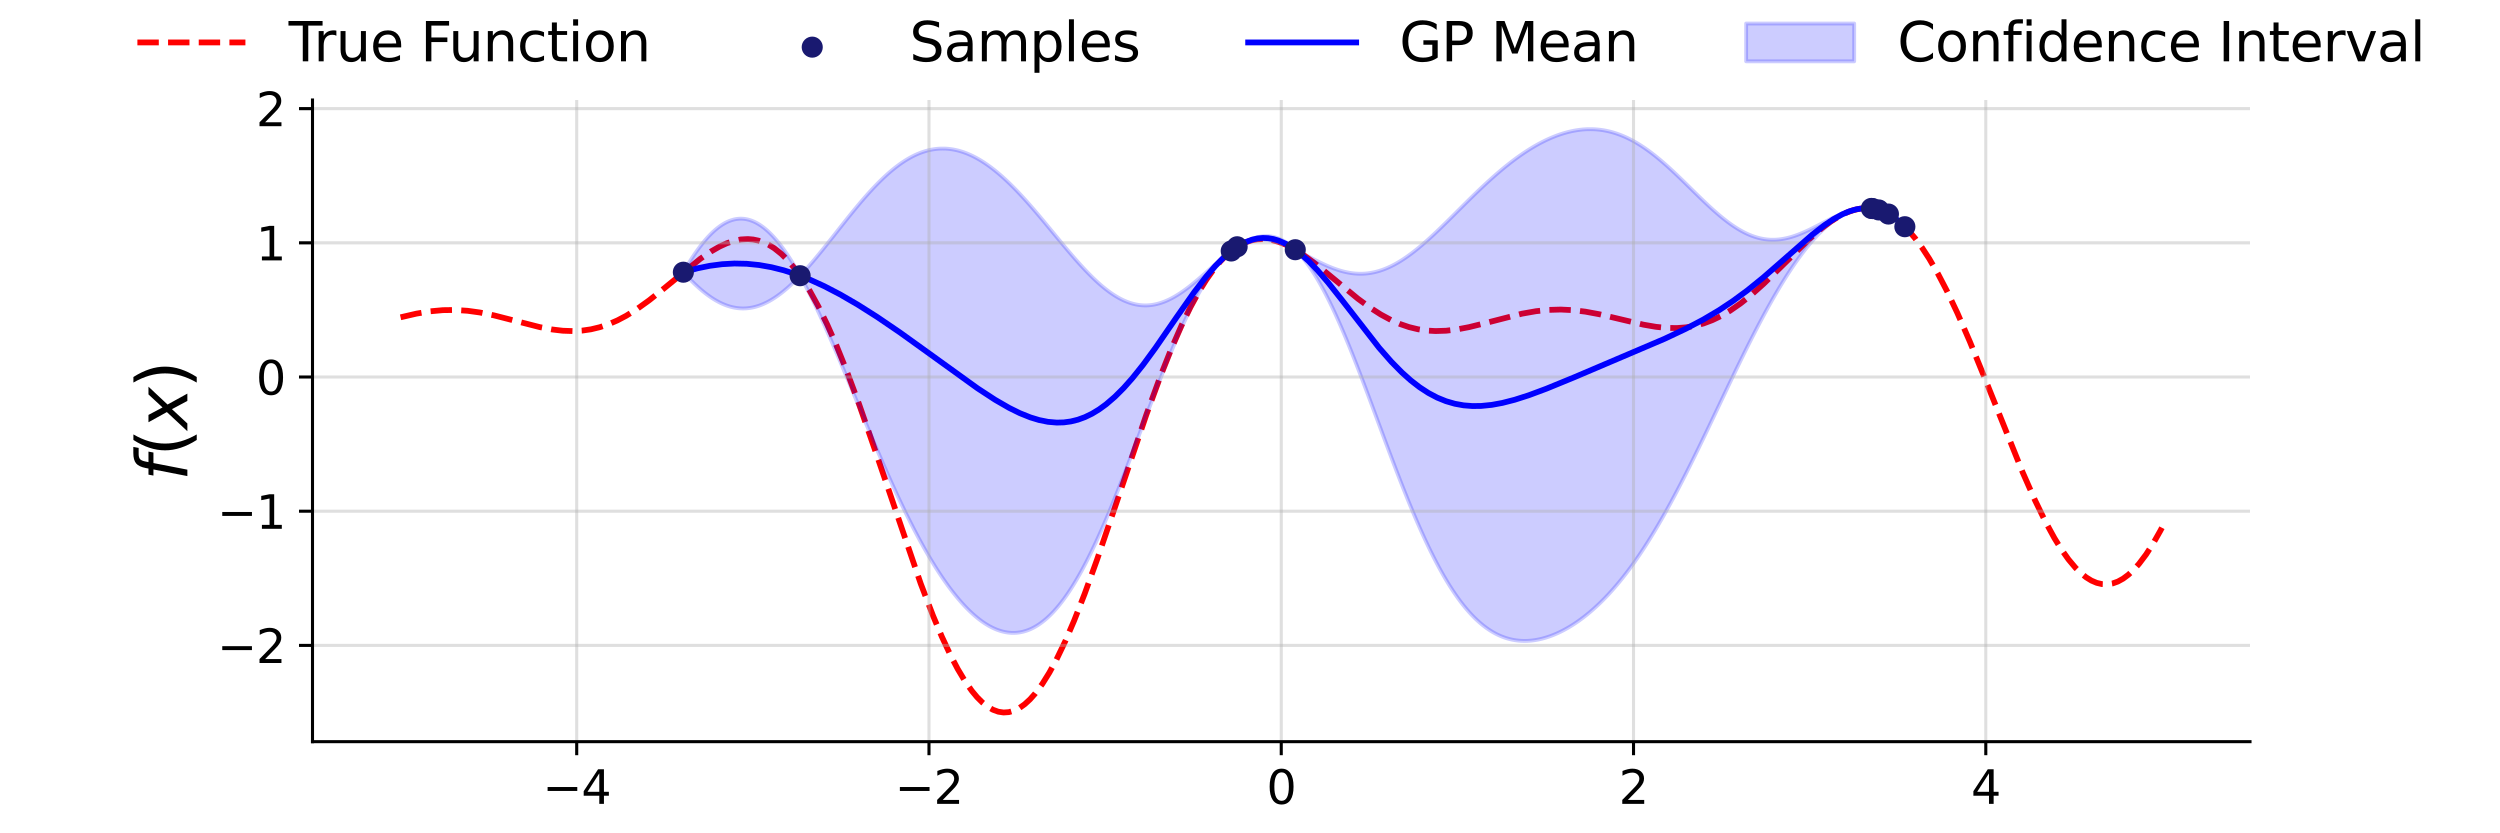 <?xml version="1.0" encoding="utf-8" standalone="no"?>
<!DOCTYPE svg PUBLIC "-//W3C//DTD SVG 1.1//EN"
  "http://www.w3.org/Graphics/SVG/1.1/DTD/svg11.dtd">
<svg xmlns:xlink="http://www.w3.org/1999/xlink" width="648pt" height="216pt" viewBox="0 0 648 216" xmlns="http://www.w3.org/2000/svg" version="1.1">
 <defs>
  <style type="text/css">*{stroke-linejoin: round; stroke-linecap: butt}</style>
 </defs>
 <g id="figure_1">
  <g id="patch_1">
   <path d="M 0 216 
L 648 216 
L 648 0 
L 0 0 
z
" style="fill: #ffffff"/>
  </g>
  <g id="axes_1">
   <g id="patch_2">
    <path d="M 81 192.24 
L 583.2 192.24 
L 583.2 25.92 
L 81 25.92 
z
" style="fill: #ffffff"/>
   </g>
   <g id="line2d_1">
    <path d="M 103.827 82.245 
L 107.94 81.294 
L 111.596 80.685 
L 114.795 80.39 
L 117.994 80.345 
L 121.193 80.554 
L 124.392 80.998 
L 128.048 81.746 
L 133.075 83.037 
L 139.93 84.794 
L 143.129 85.401 
L 145.871 85.725 
L 148.614 85.818 
L 150.899 85.69 
L 153.184 85.358 
L 155.469 84.809 
L 157.754 84.038 
L 160.039 83.045 
L 162.324 81.84 
L 165.066 80.134 
L 168.265 77.838 
L 171.921 74.92 
L 181.518 67.084 
L 184.26 65.204 
L 186.545 63.894 
L 188.373 63.057 
L 190.201 62.438 
L 192.029 62.066 
L 193.857 61.964 
L 195.228 62.08 
L 196.599 62.37 
L 197.97 62.844 
L 199.341 63.507 
L 200.712 64.366 
L 202.54 65.823 
L 204.368 67.646 
L 206.196 69.836 
L 208.024 72.395 
L 209.852 75.319 
L 212.137 79.471 
L 214.422 84.152 
L 216.707 89.323 
L 219.449 96.111 
L 222.648 104.702 
L 226.761 116.519 
L 238.643 151.261 
L 241.842 159.602 
L 244.127 165.027 
L 246.412 169.919 
L 248.24 173.399 
L 250.068 176.459 
L 251.896 179.068 
L 253.267 180.715 
L 254.638 182.085 
L 256.009 183.171 
L 257.38 183.968 
L 258.751 184.471 
L 260.122 184.677 
L 261.493 184.586 
L 262.864 184.197 
L 264.235 183.513 
L 265.606 182.537 
L 266.977 181.275 
L 268.348 179.734 
L 270.176 177.26 
L 272.004 174.327 
L 273.832 170.965 
L 276.117 166.207 
L 278.402 160.898 
L 281.144 153.91 
L 284.343 145.09 
L 288.913 131.711 
L 297.139 107.466 
L 300.795 97.482 
L 303.537 90.583 
L 306.279 84.305 
L 308.564 79.608 
L 310.849 75.439 
L 312.677 72.502 
L 314.505 69.929 
L 316.333 67.724 
L 318.161 65.887 
L 319.989 64.415 
L 321.817 63.301 
L 323.188 62.692 
L 324.559 62.27 
L 325.93 62.03 
L 327.758 61.975 
L 329.586 62.205 
L 331.414 62.695 
L 333.243 63.418 
L 335.528 64.606 
L 337.813 66.059 
L 340.555 68.066 
L 344.668 71.41 
L 351.98 77.432 
L 355.179 79.774 
L 357.921 81.531 
L 360.663 83.009 
L 362.948 84.007 
L 365.233 84.785 
L 367.518 85.34 
L 369.803 85.677 
L 372.088 85.81 
L 374.83 85.722 
L 377.572 85.401 
L 380.771 84.794 
L 384.884 83.775 
L 394.481 81.311 
L 398.137 80.664 
L 401.336 80.328 
L 404.535 80.236 
L 407.734 80.392 
L 410.933 80.781 
L 414.589 81.46 
L 419.616 82.651 
L 426.014 84.161 
L 429.213 84.713 
L 431.955 84.99 
L 434.697 85.031 
L 436.982 84.854 
L 439.267 84.463 
L 441.552 83.843 
L 443.837 82.985 
L 446.122 81.886 
L 448.407 80.551 
L 451.149 78.653 
L 453.891 76.463 
L 457.09 73.604 
L 461.203 69.603 
L 468.972 61.961 
L 472.171 59.184 
L 474.456 57.465 
L 476.741 56.031 
L 478.569 55.125 
L 480.397 54.462 
L 482.225 54.064 
L 484.053 53.953 
L 485.424 54.07 
L 486.795 54.365 
L 488.166 54.845 
L 489.537 55.513 
L 490.908 56.374 
L 492.736 57.823 
L 494.564 59.619 
L 496.392 61.76 
L 498.22 64.237 
L 500.048 67.04 
L 502.333 70.979 
L 504.618 75.364 
L 507.36 81.148 
L 510.559 88.486 
L 514.672 98.565 
L 524.27 122.424 
L 527.469 129.661 
L 530.211 135.285 
L 532.496 139.462 
L 534.324 142.419 
L 536.152 145.002 
L 537.98 147.181 
L 539.351 148.536 
L 540.722 149.641 
L 542.093 150.49 
L 543.464 151.077 
L 544.835 151.398 
L 546.206 151.449 
L 547.577 151.23 
L 548.948 150.741 
L 550.319 149.984 
L 551.69 148.962 
L 553.061 147.681 
L 554.432 146.146 
L 556.26 143.72 
L 558.088 140.88 
L 559.916 137.654 
L 560.373 136.791 
L 560.373 136.791 
" clip-path="url(#p15b19fc01b)" style="fill: none; stroke-dasharray: 5.55,2.4; stroke-dashoffset: 0; stroke: #ff0000; stroke-width: 1.5"/>
   </g>
   <g id="PolyCollection_1">
    <defs>
     <path id="m24631e7342" d="M 177.126 -145.444 
L 177.126 -145.442 
L 177.583 -144.939 
L 178.039 -144.446 
L 178.496 -143.963 
L 178.952 -143.492 
L 179.409 -143.031 
L 179.866 -142.583 
L 180.322 -142.147 
L 180.779 -141.723 
L 181.235 -141.313 
L 181.692 -140.915 
L 182.148 -140.531 
L 182.605 -140.161 
L 183.061 -139.806 
L 183.518 -139.465 
L 183.974 -139.139 
L 184.431 -138.828 
L 184.888 -138.532 
L 185.344 -138.252 
L 185.801 -137.988 
L 186.257 -137.739 
L 186.714 -137.508 
L 187.17 -137.292 
L 187.627 -137.094 
L 188.083 -136.912 
L 188.54 -136.747 
L 188.996 -136.6 
L 189.453 -136.47 
L 189.91 -136.357 
L 190.366 -136.262 
L 190.823 -136.184 
L 191.279 -136.123 
L 191.736 -136.081 
L 192.192 -136.056 
L 192.649 -136.049 
L 193.105 -136.059 
L 193.562 -136.088 
L 194.018 -136.133 
L 194.475 -136.197 
L 194.932 -136.277 
L 195.388 -136.376 
L 195.845 -136.491 
L 196.301 -136.624 
L 196.758 -136.774 
L 197.214 -136.941 
L 197.671 -137.124 
L 198.127 -137.324 
L 198.584 -137.54 
L 199.04 -137.773 
L 199.497 -138.021 
L 199.954 -138.285 
L 200.41 -138.565 
L 200.867 -138.859 
L 201.323 -139.169 
L 201.78 -139.493 
L 202.236 -139.832 
L 202.693 -140.184 
L 203.149 -140.55 
L 203.606 -140.929 
L 204.062 -141.321 
L 204.519 -141.726 
L 204.976 -142.143 
L 205.432 -142.572 
L 205.889 -143.012 
L 206.345 -143.463 
L 206.802 -143.925 
L 207.258 -144.397 
L 207.715 -143.944 
L 208.171 -143.1 
L 208.628 -142.24 
L 209.084 -141.363 
L 209.541 -140.471 
L 209.998 -139.563 
L 210.454 -138.64 
L 210.911 -137.704 
L 211.367 -136.753 
L 211.824 -135.79 
L 212.28 -134.814 
L 212.737 -133.826 
L 213.193 -132.828 
L 213.65 -131.818 
L 214.106 -130.799 
L 214.563 -129.77 
L 215.02 -128.732 
L 215.476 -127.685 
L 215.933 -126.632 
L 216.389 -125.571 
L 216.846 -124.503 
L 217.302 -123.43 
L 217.759 -122.351 
L 218.215 -121.267 
L 218.672 -120.18 
L 219.128 -119.088 
L 219.585 -117.993 
L 220.042 -116.896 
L 220.498 -115.797 
L 220.955 -114.697 
L 221.411 -113.595 
L 221.868 -112.493 
L 222.324 -111.391 
L 222.781 -110.29 
L 223.237 -109.19 
L 223.694 -108.091 
L 224.15 -106.995 
L 224.607 -105.901 
L 225.064 -104.81 
L 225.52 -103.723 
L 225.977 -102.639 
L 226.433 -101.56 
L 226.89 -100.485 
L 227.346 -99.416 
L 227.803 -98.352 
L 228.259 -97.294 
L 228.716 -96.243 
L 229.172 -95.198 
L 229.629 -94.16 
L 230.086 -93.13 
L 230.542 -92.108 
L 230.999 -91.093 
L 231.455 -90.087 
L 231.912 -89.089 
L 232.368 -88.101 
L 232.825 -87.122 
L 233.281 -86.152 
L 233.738 -85.192 
L 234.194 -84.242 
L 234.651 -83.303 
L 235.108 -82.374 
L 235.564 -81.456 
L 236.021 -80.549 
L 236.477 -79.653 
L 236.934 -78.768 
L 237.39 -77.895 
L 237.847 -77.034 
L 238.303 -76.185 
L 238.76 -75.348 
L 239.216 -74.523 
L 239.673 -73.711 
L 240.13 -72.911 
L 240.586 -72.124 
L 241.043 -71.35 
L 241.499 -70.59 
L 241.956 -69.842 
L 242.412 -69.108 
L 242.869 -68.387 
L 243.325 -67.68 
L 243.782 -66.987 
L 244.238 -66.307 
L 244.695 -65.641 
L 245.152 -64.99 
L 245.608 -64.353 
L 246.065 -63.73 
L 246.521 -63.121 
L 246.978 -62.528 
L 247.434 -61.948 
L 247.891 -61.384 
L 248.347 -60.835 
L 248.804 -60.3 
L 249.26 -59.781 
L 249.717 -59.277 
L 250.174 -58.789 
L 250.63 -58.316 
L 251.087 -57.858 
L 251.543 -57.417 
L 252 -56.992 
L 252.456 -56.582 
L 252.913 -56.189 
L 253.369 -55.812 
L 253.826 -55.452 
L 254.282 -55.108 
L 254.739 -54.781 
L 255.196 -54.471 
L 255.652 -54.179 
L 256.109 -53.903 
L 256.565 -53.645 
L 257.022 -53.404 
L 257.478 -53.182 
L 257.935 -52.977 
L 258.391 -52.79 
L 258.848 -52.622 
L 259.304 -52.472 
L 259.761 -52.341 
L 260.218 -52.228 
L 260.674 -52.135 
L 261.131 -52.06 
L 261.587 -52.005 
L 262.044 -51.97 
L 262.5 -51.954 
L 262.957 -51.958 
L 263.413 -51.982 
L 263.87 -52.026 
L 264.326 -52.091 
L 264.783 -52.176 
L 265.24 -52.282 
L 265.696 -52.409 
L 266.153 -52.556 
L 266.609 -52.725 
L 267.066 -52.915 
L 267.522 -53.127 
L 267.979 -53.36 
L 268.435 -53.615 
L 268.892 -53.891 
L 269.348 -54.19 
L 269.805 -54.51 
L 270.262 -54.853 
L 270.718 -55.217 
L 271.175 -55.604 
L 271.631 -56.013 
L 272.088 -56.444 
L 272.544 -56.898 
L 273.001 -57.374 
L 273.457 -57.872 
L 273.914 -58.392 
L 274.37 -58.935 
L 274.827 -59.5 
L 275.284 -60.087 
L 275.74 -60.696 
L 276.197 -61.327 
L 276.653 -61.98 
L 277.11 -62.655 
L 277.566 -63.351 
L 278.023 -64.069 
L 278.479 -64.807 
L 278.936 -65.567 
L 279.392 -66.348 
L 279.849 -67.149 
L 280.306 -67.971 
L 280.762 -68.812 
L 281.219 -69.673 
L 281.675 -70.554 
L 282.132 -71.453 
L 282.588 -72.372 
L 283.045 -73.308 
L 283.501 -74.263 
L 283.958 -75.235 
L 284.414 -76.223 
L 284.871 -77.229 
L 285.328 -78.25 
L 285.784 -79.288 
L 286.241 -80.34 
L 286.697 -81.407 
L 287.154 -82.487 
L 287.61 -83.581 
L 288.067 -84.688 
L 288.523 -85.807 
L 288.98 -86.938 
L 289.436 -88.079 
L 289.893 -89.231 
L 290.35 -90.393 
L 290.806 -91.563 
L 291.263 -92.741 
L 291.719 -93.927 
L 292.176 -95.12 
L 292.632 -96.319 
L 293.089 -97.523 
L 293.545 -98.731 
L 294.002 -99.944 
L 294.458 -101.159 
L 294.915 -102.376 
L 295.372 -103.595 
L 295.828 -104.815 
L 296.285 -106.034 
L 296.741 -107.252 
L 297.198 -108.468 
L 297.654 -109.682 
L 298.111 -110.893 
L 298.567 -112.099 
L 299.024 -113.3 
L 299.48 -114.495 
L 299.937 -115.684 
L 300.394 -116.865 
L 300.85 -118.037 
L 301.307 -119.201 
L 301.763 -120.355 
L 302.22 -121.499 
L 302.676 -122.631 
L 303.133 -123.751 
L 303.589 -124.859 
L 304.046 -125.952 
L 304.502 -127.032 
L 304.959 -128.097 
L 305.416 -129.146 
L 305.872 -130.179 
L 306.329 -131.195 
L 306.785 -132.193 
L 307.242 -133.173 
L 307.698 -134.135 
L 308.155 -135.078 
L 308.611 -136 
L 309.068 -136.903 
L 309.524 -137.784 
L 309.981 -138.645 
L 310.438 -139.484 
L 310.894 -140.3 
L 311.351 -141.095 
L 311.807 -141.866 
L 312.264 -142.614 
L 312.72 -143.339 
L 313.177 -144.04 
L 313.633 -144.717 
L 314.09 -145.37 
L 314.546 -145.998 
L 315.003 -146.602 
L 315.46 -147.182 
L 315.916 -147.736 
L 316.373 -148.266 
L 316.829 -148.771 
L 317.286 -149.251 
L 317.742 -149.706 
L 318.199 -150.136 
L 318.655 -150.542 
L 319.112 -150.923 
L 319.568 -151.265 
L 320.025 -151.595 
L 320.482 -151.913 
L 320.938 -152.205 
L 321.395 -152.466 
L 321.851 -152.704 
L 322.308 -152.918 
L 322.764 -153.11 
L 323.221 -153.28 
L 323.677 -153.428 
L 324.134 -153.555 
L 324.59 -153.66 
L 325.047 -153.745 
L 325.504 -153.81 
L 325.96 -153.855 
L 326.417 -153.881 
L 326.873 -153.889 
L 327.33 -153.879 
L 327.786 -153.852 
L 328.243 -153.807 
L 328.699 -153.747 
L 329.156 -153.671 
L 329.612 -153.581 
L 330.069 -153.476 
L 330.526 -153.358 
L 330.982 -153.226 
L 331.439 -153.083 
L 331.895 -152.928 
L 332.352 -152.763 
L 332.808 -152.587 
L 333.265 -152.403 
L 333.721 -152.209 
L 334.178 -152.008 
L 334.634 -151.8 
L 335.091 -151.585 
L 335.548 -151.364 
L 336.004 -151.008 
L 336.461 -150.54 
L 336.917 -150.046 
L 337.374 -149.524 
L 337.83 -148.975 
L 338.287 -148.398 
L 338.743 -147.795 
L 339.2 -147.165 
L 339.656 -146.509 
L 340.113 -145.827 
L 340.57 -145.119 
L 341.026 -144.385 
L 341.483 -143.626 
L 341.939 -142.843 
L 342.396 -142.036 
L 342.852 -141.205 
L 343.309 -140.351 
L 343.765 -139.473 
L 344.222 -138.574 
L 344.678 -137.653 
L 345.135 -136.711 
L 345.592 -135.749 
L 346.048 -134.767 
L 346.505 -133.766 
L 346.961 -132.746 
L 347.418 -131.709 
L 347.874 -130.654 
L 348.331 -129.583 
L 348.787 -128.497 
L 349.244 -127.396 
L 349.7 -126.28 
L 350.157 -125.152 
L 350.614 -124.01 
L 351.07 -122.857 
L 351.527 -121.693 
L 351.983 -120.519 
L 352.44 -119.336 
L 352.896 -118.144 
L 353.353 -116.945 
L 353.809 -115.739 
L 354.266 -114.527 
L 354.722 -113.309 
L 355.179 -112.087 
L 355.636 -110.862 
L 356.092 -109.634 
L 356.549 -108.405 
L 357.005 -107.174 
L 357.462 -105.943 
L 357.918 -104.713 
L 358.375 -103.484 
L 358.831 -102.257 
L 359.288 -101.033 
L 359.744 -99.813 
L 360.201 -98.597 
L 360.658 -97.386 
L 361.114 -96.182 
L 361.571 -94.984 
L 362.027 -93.793 
L 362.484 -92.611 
L 362.94 -91.437 
L 363.397 -90.272 
L 363.853 -89.118 
L 364.31 -87.974 
L 364.766 -86.841 
L 365.223 -85.72 
L 365.68 -84.612 
L 366.136 -83.516 
L 366.593 -82.434 
L 367.049 -81.366 
L 367.506 -80.312 
L 367.962 -79.273 
L 368.419 -78.249 
L 368.875 -77.241 
L 369.332 -76.249 
L 369.788 -75.274 
L 370.245 -74.315 
L 370.702 -73.373 
L 371.158 -72.449 
L 371.615 -71.543 
L 372.071 -70.655 
L 372.528 -69.785 
L 372.984 -68.933 
L 373.441 -68.1 
L 373.897 -67.287 
L 374.354 -66.492 
L 374.81 -65.716 
L 375.267 -64.959 
L 375.724 -64.222 
L 376.18 -63.505 
L 376.637 -62.807 
L 377.093 -62.128 
L 377.55 -61.469 
L 378.006 -60.83 
L 378.463 -60.21 
L 378.919 -59.61 
L 379.376 -59.03 
L 379.832 -58.469 
L 380.289 -57.927 
L 380.746 -57.405 
L 381.202 -56.902 
L 381.659 -56.418 
L 382.115 -55.953 
L 382.572 -55.507 
L 383.028 -55.08 
L 383.485 -54.671 
L 383.941 -54.28 
L 384.398 -53.908 
L 384.854 -53.554 
L 385.311 -53.217 
L 385.768 -52.899 
L 386.224 -52.597 
L 386.681 -52.313 
L 387.137 -52.046 
L 387.594 -51.795 
L 388.05 -51.561 
L 388.507 -51.344 
L 388.963 -51.142 
L 389.42 -50.956 
L 389.876 -50.786 
L 390.333 -50.631 
L 390.79 -50.491 
L 391.246 -50.366 
L 391.703 -50.256 
L 392.159 -50.16 
L 392.616 -50.078 
L 393.072 -50.01 
L 393.529 -49.956 
L 393.985 -49.915 
L 394.442 -49.888 
L 394.898 -49.873 
L 395.355 -49.872 
L 395.812 -49.882 
L 396.268 -49.906 
L 396.725 -49.941 
L 397.181 -49.988 
L 397.638 -50.048 
L 398.094 -50.118 
L 398.551 -50.201 
L 399.007 -50.294 
L 399.464 -50.399 
L 399.92 -50.514 
L 400.377 -50.641 
L 400.834 -50.778 
L 401.29 -50.926 
L 401.747 -51.084 
L 402.203 -51.253 
L 402.66 -51.431 
L 403.116 -51.62 
L 403.573 -51.819 
L 404.029 -52.028 
L 404.486 -52.247 
L 404.942 -52.476 
L 405.399 -52.714 
L 405.856 -52.963 
L 406.312 -53.221 
L 406.769 -53.488 
L 407.225 -53.766 
L 407.682 -54.053 
L 408.138 -54.349 
L 408.595 -54.656 
L 409.051 -54.971 
L 409.508 -55.297 
L 409.964 -55.632 
L 410.421 -55.977 
L 410.878 -56.331 
L 411.334 -56.695 
L 411.791 -57.069 
L 412.247 -57.452 
L 412.704 -57.846 
L 413.16 -58.249 
L 413.617 -58.662 
L 414.073 -59.085 
L 414.53 -59.518 
L 414.986 -59.961 
L 415.443 -60.414 
L 415.9 -60.877 
L 416.356 -61.35 
L 416.813 -61.833 
L 417.269 -62.327 
L 417.726 -62.831 
L 418.182 -63.345 
L 418.639 -63.869 
L 419.095 -64.404 
L 419.552 -64.949 
L 420.008 -65.505 
L 420.465 -66.071 
L 420.922 -66.647 
L 421.378 -67.234 
L 421.835 -67.832 
L 422.291 -68.439 
L 422.748 -69.058 
L 423.204 -69.687 
L 423.661 -70.326 
L 424.117 -70.976 
L 424.574 -71.636 
L 425.03 -72.306 
L 425.487 -72.987 
L 425.944 -73.678 
L 426.4 -74.379 
L 426.857 -75.091 
L 427.313 -75.812 
L 427.77 -76.543 
L 428.226 -77.284 
L 428.683 -78.035 
L 429.139 -78.796 
L 429.596 -79.566 
L 430.052 -80.345 
L 430.509 -81.134 
L 430.966 -81.932 
L 431.422 -82.739 
L 431.879 -83.554 
L 432.335 -84.378 
L 432.792 -85.211 
L 433.248 -86.051 
L 433.705 -86.9 
L 434.161 -87.756 
L 434.618 -88.62 
L 435.074 -89.491 
L 435.531 -90.37 
L 435.988 -91.255 
L 436.444 -92.147 
L 436.901 -93.045 
L 437.357 -93.949 
L 437.814 -94.859 
L 438.27 -95.774 
L 438.727 -96.695 
L 439.183 -97.62 
L 439.64 -98.55 
L 440.096 -99.485 
L 440.553 -100.423 
L 441.01 -101.365 
L 441.466 -102.31 
L 441.923 -103.258 
L 442.379 -104.209 
L 442.836 -105.163 
L 443.292 -106.118 
L 443.749 -107.075 
L 444.205 -108.033 
L 444.662 -108.992 
L 445.118 -109.952 
L 445.575 -110.912 
L 446.032 -111.872 
L 446.488 -112.831 
L 446.945 -113.789 
L 447.401 -114.747 
L 447.858 -115.703 
L 448.314 -116.657 
L 448.771 -117.608 
L 449.227 -118.557 
L 449.684 -119.504 
L 450.14 -120.447 
L 450.597 -121.386 
L 451.054 -122.321 
L 451.51 -123.252 
L 451.967 -124.179 
L 452.423 -125.1 
L 452.88 -126.016 
L 453.336 -126.927 
L 453.793 -127.831 
L 454.249 -128.729 
L 454.706 -129.621 
L 455.162 -130.506 
L 455.619 -131.383 
L 456.076 -132.253 
L 456.532 -133.116 
L 456.989 -133.97 
L 457.445 -134.815 
L 457.902 -135.653 
L 458.358 -136.481 
L 458.815 -137.3 
L 459.271 -138.109 
L 459.728 -138.909 
L 460.184 -139.699 
L 460.641 -140.479 
L 461.098 -141.248 
L 461.554 -142.006 
L 462.011 -142.754 
L 462.467 -143.49 
L 462.924 -144.215 
L 463.38 -144.928 
L 463.837 -145.63 
L 464.293 -146.319 
L 464.75 -146.997 
L 465.206 -147.662 
L 465.663 -148.314 
L 466.12 -148.953 
L 466.576 -149.579 
L 467.033 -150.193 
L 467.489 -150.792 
L 467.946 -151.379 
L 468.402 -151.951 
L 468.859 -152.51 
L 469.315 -153.054 
L 469.772 -153.584 
L 470.228 -154.1 
L 470.685 -154.601 
L 471.142 -155.087 
L 471.598 -155.559 
L 472.055 -156.015 
L 472.511 -156.456 
L 472.968 -156.882 
L 473.424 -157.292 
L 473.881 -157.686 
L 474.337 -158.064 
L 474.794 -158.426 
L 475.25 -158.772 
L 475.707 -159.102 
L 476.164 -159.415 
L 476.62 -159.712 
L 477.077 -159.991 
L 477.533 -160.254 
L 477.99 -160.499 
L 478.446 -160.727 
L 478.903 -160.937 
L 479.359 -161.13 
L 479.816 -161.304 
L 480.272 -161.461 
L 480.729 -161.6 
L 481.186 -161.72 
L 481.642 -161.822 
L 482.099 -161.905 
L 482.555 -161.969 
L 483.012 -162.014 
L 483.468 -162.04 
L 483.925 -162.047 
L 484.381 -162.034 
L 484.838 -162.001 
L 485.294 -161.948 
L 485.751 -161.876 
L 486.208 -161.783 
L 486.664 -161.67 
L 487.121 -161.537 
L 487.577 -161.384 
L 488.034 -161.209 
L 488.49 -161.014 
L 488.947 -160.798 
L 489.403 -160.56 
L 489.86 -160.301 
L 490.316 -160.02 
L 490.773 -159.718 
L 491.23 -159.394 
L 491.686 -159.049 
L 492.143 -158.682 
L 492.599 -158.294 
L 493.056 -157.885 
L 493.512 -157.455 
L 493.512 -157.457 
L 493.512 -157.457 
L 493.056 -157.889 
L 492.599 -158.299 
L 492.143 -158.687 
L 491.686 -159.053 
L 491.23 -159.398 
L 490.773 -159.721 
L 490.316 -160.022 
L 489.86 -160.303 
L 489.403 -160.561 
L 488.947 -160.799 
L 488.49 -161.015 
L 488.034 -161.211 
L 487.577 -161.385 
L 487.121 -161.539 
L 486.664 -161.672 
L 486.208 -161.784 
L 485.751 -161.877 
L 485.294 -161.949 
L 484.838 -162.003 
L 484.381 -162.037 
L 483.925 -162.054 
L 483.468 -162.052 
L 483.012 -162.033 
L 482.555 -161.997 
L 482.099 -161.944 
L 481.642 -161.876 
L 481.186 -161.793 
L 480.729 -161.694 
L 480.272 -161.582 
L 479.816 -161.457 
L 479.359 -161.319 
L 478.903 -161.169 
L 478.446 -161.008 
L 477.99 -160.837 
L 477.533 -160.655 
L 477.077 -160.465 
L 476.62 -160.267 
L 476.164 -160.061 
L 475.707 -159.848 
L 475.25 -159.63 
L 474.794 -159.406 
L 474.337 -159.178 
L 473.881 -158.947 
L 473.424 -158.713 
L 472.968 -158.476 
L 472.511 -158.239 
L 472.055 -158.001 
L 471.598 -157.764 
L 471.142 -157.527 
L 470.685 -157.293 
L 470.228 -157.061 
L 469.772 -156.832 
L 469.315 -156.607 
L 468.859 -156.387 
L 468.402 -156.172 
L 467.946 -155.964 
L 467.489 -155.762 
L 467.033 -155.567 
L 466.576 -155.38 
L 466.12 -155.201 
L 465.663 -155.032 
L 465.206 -154.872 
L 464.75 -154.722 
L 464.293 -154.583 
L 463.837 -154.454 
L 463.38 -154.337 
L 462.924 -154.232 
L 462.467 -154.139 
L 462.011 -154.059 
L 461.554 -153.991 
L 461.098 -153.937 
L 460.641 -153.896 
L 460.184 -153.869 
L 459.728 -153.856 
L 459.271 -153.857 
L 458.815 -153.872 
L 458.358 -153.901 
L 457.902 -153.945 
L 457.445 -154.004 
L 456.989 -154.077 
L 456.532 -154.165 
L 456.076 -154.267 
L 455.619 -154.384 
L 455.162 -154.516 
L 454.706 -154.662 
L 454.249 -154.822 
L 453.793 -154.996 
L 453.336 -155.184 
L 452.88 -155.387 
L 452.423 -155.603 
L 451.967 -155.832 
L 451.51 -156.074 
L 451.054 -156.329 
L 450.597 -156.597 
L 450.14 -156.877 
L 449.684 -157.169 
L 449.227 -157.473 
L 448.771 -157.787 
L 448.314 -158.113 
L 447.858 -158.449 
L 447.401 -158.795 
L 446.945 -159.151 
L 446.488 -159.516 
L 446.032 -159.889 
L 445.575 -160.271 
L 445.118 -160.661 
L 444.662 -161.058 
L 444.205 -161.462 
L 443.749 -161.872 
L 443.292 -162.288 
L 442.836 -162.71 
L 442.379 -163.137 
L 441.923 -163.568 
L 441.466 -164.003 
L 441.01 -164.441 
L 440.553 -164.883 
L 440.096 -165.327 
L 439.64 -165.772 
L 439.183 -166.22 
L 438.727 -166.668 
L 438.27 -167.117 
L 437.814 -167.565 
L 437.357 -168.013 
L 436.901 -168.461 
L 436.444 -168.907 
L 435.988 -169.351 
L 435.531 -169.793 
L 435.074 -170.232 
L 434.618 -170.668 
L 434.161 -171.1 
L 433.705 -171.528 
L 433.248 -171.952 
L 432.792 -172.372 
L 432.335 -172.786 
L 431.879 -173.195 
L 431.422 -173.598 
L 430.966 -173.994 
L 430.509 -174.385 
L 430.052 -174.768 
L 429.596 -175.144 
L 429.139 -175.513 
L 428.683 -175.875 
L 428.226 -176.228 
L 427.77 -176.573 
L 427.313 -176.91 
L 426.857 -177.239 
L 426.4 -177.558 
L 425.944 -177.869 
L 425.487 -178.17 
L 425.03 -178.462 
L 424.574 -178.744 
L 424.117 -179.017 
L 423.661 -179.28 
L 423.204 -179.533 
L 422.748 -179.776 
L 422.291 -180.009 
L 421.835 -180.232 
L 421.378 -180.445 
L 420.922 -180.647 
L 420.465 -180.839 
L 420.008 -181.021 
L 419.552 -181.192 
L 419.095 -181.353 
L 418.639 -181.503 
L 418.182 -181.643 
L 417.726 -181.772 
L 417.269 -181.891 
L 416.813 -181.999 
L 416.356 -182.098 
L 415.9 -182.185 
L 415.443 -182.263 
L 414.986 -182.33 
L 414.53 -182.387 
L 414.073 -182.433 
L 413.617 -182.47 
L 413.16 -182.497 
L 412.704 -182.513 
L 412.247 -182.52 
L 411.791 -182.517 
L 411.334 -182.504 
L 410.878 -182.482 
L 410.421 -182.45 
L 409.964 -182.408 
L 409.508 -182.357 
L 409.051 -182.297 
L 408.595 -182.227 
L 408.138 -182.149 
L 407.682 -182.061 
L 407.225 -181.965 
L 406.769 -181.859 
L 406.312 -181.745 
L 405.856 -181.622 
L 405.399 -181.491 
L 404.942 -181.351 
L 404.486 -181.203 
L 404.029 -181.046 
L 403.573 -180.882 
L 403.116 -180.709 
L 402.66 -180.528 
L 402.203 -180.339 
L 401.747 -180.142 
L 401.29 -179.938 
L 400.834 -179.726 
L 400.377 -179.506 
L 399.92 -179.279 
L 399.464 -179.044 
L 399.007 -178.802 
L 398.551 -178.553 
L 398.094 -178.296 
L 397.638 -178.032 
L 397.181 -177.762 
L 396.725 -177.484 
L 396.268 -177.2 
L 395.812 -176.908 
L 395.355 -176.61 
L 394.898 -176.306 
L 394.442 -175.995 
L 393.985 -175.677 
L 393.529 -175.353 
L 393.072 -175.023 
L 392.616 -174.687 
L 392.159 -174.344 
L 391.703 -173.996 
L 391.246 -173.642 
L 390.79 -173.282 
L 390.333 -172.917 
L 389.876 -172.546 
L 389.42 -172.169 
L 388.963 -171.787 
L 388.507 -171.401 
L 388.05 -171.009 
L 387.594 -170.612 
L 387.137 -170.211 
L 386.681 -169.805 
L 386.224 -169.394 
L 385.768 -168.98 
L 385.311 -168.561 
L 384.854 -168.138 
L 384.398 -167.712 
L 383.941 -167.282 
L 383.485 -166.849 
L 383.028 -166.413 
L 382.572 -165.973 
L 382.115 -165.531 
L 381.659 -165.087 
L 381.202 -164.64 
L 380.746 -164.192 
L 380.289 -163.741 
L 379.832 -163.289 
L 379.376 -162.836 
L 378.919 -162.382 
L 378.463 -161.927 
L 378.006 -161.472 
L 377.55 -161.016 
L 377.093 -160.561 
L 376.637 -160.106 
L 376.18 -159.652 
L 375.724 -159.199 
L 375.267 -158.747 
L 374.81 -158.298 
L 374.354 -157.85 
L 373.897 -157.404 
L 373.441 -156.961 
L 372.984 -156.522 
L 372.528 -156.085 
L 372.071 -155.652 
L 371.615 -155.224 
L 371.158 -154.8 
L 370.702 -154.38 
L 370.245 -153.966 
L 369.788 -153.557 
L 369.332 -153.154 
L 368.875 -152.757 
L 368.419 -152.367 
L 367.962 -151.983 
L 367.506 -151.607 
L 367.049 -151.238 
L 366.593 -150.877 
L 366.136 -150.525 
L 365.68 -150.181 
L 365.223 -149.845 
L 364.766 -149.519 
L 364.31 -149.203 
L 363.853 -148.896 
L 363.397 -148.599 
L 362.94 -148.313 
L 362.484 -148.037 
L 362.027 -147.772 
L 361.571 -147.518 
L 361.114 -147.276 
L 360.658 -147.045 
L 360.201 -146.826 
L 359.744 -146.62 
L 359.288 -146.425 
L 358.831 -146.243 
L 358.375 -146.073 
L 357.918 -145.916 
L 357.462 -145.771 
L 357.005 -145.64 
L 356.549 -145.522 
L 356.092 -145.416 
L 355.636 -145.324 
L 355.179 -145.245 
L 354.722 -145.179 
L 354.266 -145.127 
L 353.809 -145.087 
L 353.353 -145.061 
L 352.896 -145.047 
L 352.44 -145.047 
L 351.983 -145.059 
L 351.527 -145.084 
L 351.07 -145.121 
L 350.614 -145.171 
L 350.157 -145.233 
L 349.7 -145.307 
L 349.244 -145.393 
L 348.787 -145.49 
L 348.331 -145.598 
L 347.874 -145.717 
L 347.418 -145.847 
L 346.961 -145.987 
L 346.505 -146.136 
L 346.048 -146.295 
L 345.592 -146.463 
L 345.135 -146.64 
L 344.678 -146.824 
L 344.222 -147.016 
L 343.765 -147.216 
L 343.309 -147.422 
L 342.852 -147.634 
L 342.396 -147.851 
L 341.939 -148.074 
L 341.483 -148.301 
L 341.026 -148.532 
L 340.57 -148.766 
L 340.113 -149.003 
L 339.656 -149.241 
L 339.2 -149.481 
L 338.743 -149.721 
L 338.287 -149.962 
L 337.83 -150.201 
L 337.374 -150.44 
L 336.917 -150.676 
L 336.461 -150.909 
L 336.004 -151.139 
L 335.548 -151.447 
L 335.091 -151.859 
L 334.634 -152.244 
L 334.178 -152.601 
L 333.721 -152.93 
L 333.265 -153.232 
L 332.808 -153.507 
L 332.352 -153.754 
L 331.895 -153.975 
L 331.439 -154.169 
L 330.982 -154.337 
L 330.526 -154.478 
L 330.069 -154.594 
L 329.612 -154.684 
L 329.156 -154.749 
L 328.699 -154.79 
L 328.243 -154.806 
L 327.786 -154.798 
L 327.33 -154.767 
L 326.873 -154.713 
L 326.417 -154.637 
L 325.96 -154.54 
L 325.504 -154.421 
L 325.047 -154.282 
L 324.59 -154.122 
L 324.134 -153.944 
L 323.677 -153.747 
L 323.221 -153.533 
L 322.764 -153.301 
L 322.308 -153.053 
L 321.851 -152.79 
L 321.395 -152.511 
L 320.938 -152.219 
L 320.482 -151.92 
L 320.025 -151.612 
L 319.568 -151.28 
L 319.112 -150.924 
L 318.655 -150.573 
L 318.199 -150.213 
L 317.742 -149.845 
L 317.286 -149.469 
L 316.829 -149.086 
L 316.373 -148.697 
L 315.916 -148.303 
L 315.46 -147.906 
L 315.003 -147.504 
L 314.546 -147.101 
L 314.09 -146.695 
L 313.633 -146.289 
L 313.177 -145.882 
L 312.72 -145.477 
L 312.264 -145.073 
L 311.807 -144.671 
L 311.351 -144.272 
L 310.894 -143.877 
L 310.438 -143.487 
L 309.981 -143.102 
L 309.524 -142.723 
L 309.068 -142.351 
L 308.611 -141.986 
L 308.155 -141.629 
L 307.698 -141.281 
L 307.242 -140.943 
L 306.785 -140.614 
L 306.329 -140.296 
L 305.872 -139.989 
L 305.416 -139.694 
L 304.959 -139.411 
L 304.502 -139.14 
L 304.046 -138.883 
L 303.589 -138.639 
L 303.133 -138.409 
L 302.676 -138.194 
L 302.22 -137.993 
L 301.763 -137.808 
L 301.307 -137.638 
L 300.85 -137.484 
L 300.394 -137.346 
L 299.937 -137.224 
L 299.48 -137.118 
L 299.024 -137.029 
L 298.567 -136.957 
L 298.111 -136.902 
L 297.654 -136.864 
L 297.198 -136.844 
L 296.741 -136.84 
L 296.285 -136.854 
L 295.828 -136.886 
L 295.372 -136.934 
L 294.915 -137 
L 294.458 -137.083 
L 294.002 -137.184 
L 293.545 -137.301 
L 293.089 -137.436 
L 292.632 -137.587 
L 292.176 -137.755 
L 291.719 -137.939 
L 291.263 -138.14 
L 290.806 -138.357 
L 290.35 -138.59 
L 289.893 -138.838 
L 289.436 -139.102 
L 288.98 -139.38 
L 288.523 -139.674 
L 288.067 -139.982 
L 287.61 -140.304 
L 287.154 -140.64 
L 286.697 -140.989 
L 286.241 -141.352 
L 285.784 -141.727 
L 285.328 -142.114 
L 284.871 -142.513 
L 284.414 -142.924 
L 283.958 -143.346 
L 283.501 -143.778 
L 283.045 -144.221 
L 282.588 -144.674 
L 282.132 -145.136 
L 281.675 -145.607 
L 281.219 -146.086 
L 280.762 -146.573 
L 280.306 -147.068 
L 279.849 -147.57 
L 279.392 -148.079 
L 278.936 -148.594 
L 278.479 -149.115 
L 278.023 -149.641 
L 277.566 -150.172 
L 277.11 -150.707 
L 276.653 -151.246 
L 276.197 -151.789 
L 275.74 -152.334 
L 275.284 -152.882 
L 274.827 -153.433 
L 274.37 -153.985 
L 273.914 -154.538 
L 273.457 -155.092 
L 273.001 -155.647 
L 272.544 -156.202 
L 272.088 -156.756 
L 271.631 -157.309 
L 271.175 -157.861 
L 270.718 -158.412 
L 270.262 -158.96 
L 269.805 -159.506 
L 269.348 -160.05 
L 268.892 -160.59 
L 268.435 -161.126 
L 267.979 -161.659 
L 267.522 -162.188 
L 267.066 -162.712 
L 266.609 -163.231 
L 266.153 -163.745 
L 265.696 -164.253 
L 265.24 -164.756 
L 264.783 -165.252 
L 264.326 -165.742 
L 263.87 -166.225 
L 263.413 -166.701 
L 262.957 -167.17 
L 262.5 -167.631 
L 262.044 -168.085 
L 261.587 -168.53 
L 261.131 -168.967 
L 260.674 -169.395 
L 260.218 -169.814 
L 259.761 -170.225 
L 259.304 -170.626 
L 258.848 -171.017 
L 258.391 -171.399 
L 257.935 -171.771 
L 257.478 -172.133 
L 257.022 -172.484 
L 256.565 -172.825 
L 256.109 -173.155 
L 255.652 -173.474 
L 255.196 -173.783 
L 254.739 -174.08 
L 254.282 -174.365 
L 253.826 -174.639 
L 253.369 -174.901 
L 252.913 -175.151 
L 252.456 -175.39 
L 252 -175.616 
L 251.543 -175.83 
L 251.087 -176.031 
L 250.63 -176.22 
L 250.174 -176.396 
L 249.717 -176.56 
L 249.26 -176.711 
L 248.804 -176.848 
L 248.347 -176.973 
L 247.891 -177.084 
L 247.434 -177.182 
L 246.978 -177.267 
L 246.521 -177.339 
L 246.065 -177.396 
L 245.608 -177.441 
L 245.152 -177.472 
L 244.695 -177.489 
L 244.238 -177.492 
L 243.782 -177.482 
L 243.325 -177.458 
L 242.869 -177.42 
L 242.412 -177.369 
L 241.956 -177.303 
L 241.499 -177.224 
L 241.043 -177.131 
L 240.586 -177.024 
L 240.13 -176.904 
L 239.673 -176.769 
L 239.216 -176.621 
L 238.76 -176.46 
L 238.303 -176.285 
L 237.847 -176.096 
L 237.39 -175.893 
L 236.934 -175.678 
L 236.477 -175.449 
L 236.021 -175.207 
L 235.564 -174.951 
L 235.108 -174.683 
L 234.651 -174.402 
L 234.194 -174.108 
L 233.738 -173.801 
L 233.281 -173.483 
L 232.825 -173.151 
L 232.368 -172.808 
L 231.912 -172.453 
L 231.455 -172.086 
L 230.999 -171.708 
L 230.542 -171.318 
L 230.086 -170.918 
L 229.629 -170.506 
L 229.172 -170.084 
L 228.716 -169.652 
L 228.259 -169.209 
L 227.803 -168.757 
L 227.346 -168.295 
L 226.89 -167.825 
L 226.433 -167.345 
L 225.977 -166.857 
L 225.52 -166.36 
L 225.064 -165.856 
L 224.607 -165.344 
L 224.15 -164.824 
L 223.694 -164.298 
L 223.237 -163.766 
L 222.781 -163.227 
L 222.324 -162.683 
L 221.868 -162.133 
L 221.411 -161.579 
L 220.955 -161.02 
L 220.498 -160.457 
L 220.042 -159.89 
L 219.585 -159.32 
L 219.128 -158.747 
L 218.672 -158.172 
L 218.215 -157.595 
L 217.759 -157.017 
L 217.302 -156.438 
L 216.846 -155.858 
L 216.389 -155.278 
L 215.933 -154.698 
L 215.476 -154.119 
L 215.02 -153.542 
L 214.563 -152.967 
L 214.106 -152.394 
L 213.65 -151.823 
L 213.193 -151.256 
L 212.737 -150.693 
L 212.28 -150.134 
L 211.824 -149.579 
L 211.367 -149.03 
L 210.911 -148.486 
L 210.454 -147.949 
L 209.998 -147.418 
L 209.541 -146.894 
L 209.084 -146.378 
L 208.628 -145.869 
L 208.171 -145.37 
L 207.715 -144.879 
L 207.258 -144.77 
L 206.802 -145.577 
L 206.345 -146.367 
L 205.889 -147.137 
L 205.432 -147.887 
L 204.976 -148.617 
L 204.519 -149.327 
L 204.062 -150.016 
L 203.606 -150.683 
L 203.149 -151.328 
L 202.693 -151.951 
L 202.236 -152.551 
L 201.78 -153.128 
L 201.323 -153.681 
L 200.867 -154.21 
L 200.41 -154.715 
L 199.954 -155.195 
L 199.497 -155.65 
L 199.04 -156.079 
L 198.584 -156.483 
L 198.127 -156.861 
L 197.671 -157.212 
L 197.214 -157.538 
L 196.758 -157.836 
L 196.301 -158.108 
L 195.845 -158.352 
L 195.388 -158.57 
L 194.932 -158.76 
L 194.475 -158.922 
L 194.018 -159.057 
L 193.562 -159.164 
L 193.105 -159.243 
L 192.649 -159.294 
L 192.192 -159.318 
L 191.736 -159.314 
L 191.279 -159.282 
L 190.823 -159.222 
L 190.366 -159.134 
L 189.91 -159.018 
L 189.453 -158.875 
L 188.996 -158.705 
L 188.54 -158.507 
L 188.083 -158.282 
L 187.627 -158.029 
L 187.17 -157.75 
L 186.714 -157.445 
L 186.257 -157.113 
L 185.801 -156.755 
L 185.344 -156.371 
L 184.888 -155.961 
L 184.431 -155.526 
L 183.974 -155.066 
L 183.518 -154.582 
L 183.061 -154.073 
L 182.605 -153.541 
L 182.148 -152.985 
L 181.692 -152.405 
L 181.235 -151.804 
L 180.779 -151.179 
L 180.322 -150.534 
L 179.866 -149.866 
L 179.409 -149.178 
L 178.952 -148.47 
L 178.496 -147.742 
L 178.039 -146.994 
L 177.583 -146.228 
L 177.126 -145.444 
z
" style="stroke: #0000ff; stroke-opacity: 0.2"/>
    </defs>
    <g clip-path="url(#p15b19fc01b)">
     <use xlink:href="#m24631e7342" x="0" y="216" style="fill: #0000ff; fill-opacity: 0.2; stroke: #0000ff; stroke-opacity: 0.2"/>
    </g>
   </g>
   <g id="matplotlib.axis_1">
    <g id="xtick_1">
     <g id="line2d_2">
      <path d="M 149.482 192.24 
L 149.482 25.92 
" clip-path="url(#p15b19fc01b)" style="fill: none; stroke: #b0b0b0; stroke-opacity: 0.4; stroke-width: 0.8; stroke-linecap: square"/>
     </g>
     <g id="line2d_3">
      <defs>
       <path id="m719d442eae" d="M 0 0 
L 0 3.5 
" style="stroke: #000000; stroke-width: 0.8"/>
      </defs>
      <g>
       <use xlink:href="#m719d442eae" x="149.482" y="192.24" style="stroke: #000000; stroke-width: 0.8"/>
      </g>
     </g>
     <g id="text_1">
      <!-- −4 -->
      <g transform="translate(140.637 208.358) scale(0.12 -0.12)">
       <defs>
        <path id="DejaVuSans-2212" d="M 678 2272 
L 4684 2272 
L 4684 1741 
L 678 1741 
L 678 2272 
z
" transform="scale(0.016)"/>
        <path id="DejaVuSans-34" d="M 2419 4116 
L 825 1625 
L 2419 1625 
L 2419 4116 
z
M 2253 4666 
L 3047 4666 
L 3047 1625 
L 3713 1625 
L 3713 1100 
L 3047 1100 
L 3047 0 
L 2419 0 
L 2419 1100 
L 313 1100 
L 313 1709 
L 2253 4666 
z
" transform="scale(0.016)"/>
       </defs>
       <use xlink:href="#DejaVuSans-2212"/>
       <use xlink:href="#DejaVuSans-34" x="83.789"/>
      </g>
     </g>
    </g>
    <g id="xtick_2">
     <g id="line2d_4">
      <path d="M 240.791 192.24 
L 240.791 25.92 
" clip-path="url(#p15b19fc01b)" style="fill: none; stroke: #b0b0b0; stroke-opacity: 0.4; stroke-width: 0.8; stroke-linecap: square"/>
     </g>
     <g id="line2d_5">
      <g>
       <use xlink:href="#m719d442eae" x="240.791" y="192.24" style="stroke: #000000; stroke-width: 0.8"/>
      </g>
     </g>
     <g id="text_2">
      <!-- −2 -->
      <g transform="translate(231.946 208.358) scale(0.12 -0.12)">
       <defs>
        <path id="DejaVuSans-32" d="M 1228 531 
L 3431 531 
L 3431 0 
L 469 0 
L 469 531 
Q 828 903 1448 1529 
Q 2069 2156 2228 2338 
Q 2531 2678 2651 2914 
Q 2772 3150 2772 3378 
Q 2772 3750 2511 3984 
Q 2250 4219 1831 4219 
Q 1534 4219 1204 4116 
Q 875 4013 500 3803 
L 500 4441 
Q 881 4594 1212 4672 
Q 1544 4750 1819 4750 
Q 2544 4750 2975 4387 
Q 3406 4025 3406 3419 
Q 3406 3131 3298 2873 
Q 3191 2616 2906 2266 
Q 2828 2175 2409 1742 
Q 1991 1309 1228 531 
z
" transform="scale(0.016)"/>
       </defs>
       <use xlink:href="#DejaVuSans-2212"/>
       <use xlink:href="#DejaVuSans-32" x="83.789"/>
      </g>
     </g>
    </g>
    <g id="xtick_3">
     <g id="line2d_6">
      <path d="M 332.1 192.24 
L 332.1 25.92 
" clip-path="url(#p15b19fc01b)" style="fill: none; stroke: #b0b0b0; stroke-opacity: 0.4; stroke-width: 0.8; stroke-linecap: square"/>
     </g>
     <g id="line2d_7">
      <g>
       <use xlink:href="#m719d442eae" x="332.1" y="192.24" style="stroke: #000000; stroke-width: 0.8"/>
      </g>
     </g>
     <g id="text_3">
      <!-- 0 -->
      <g transform="translate(328.283 208.358) scale(0.12 -0.12)">
       <defs>
        <path id="DejaVuSans-30" d="M 2034 4250 
Q 1547 4250 1301 3770 
Q 1056 3291 1056 2328 
Q 1056 1369 1301 889 
Q 1547 409 2034 409 
Q 2525 409 2770 889 
Q 3016 1369 3016 2328 
Q 3016 3291 2770 3770 
Q 2525 4250 2034 4250 
z
M 2034 4750 
Q 2819 4750 3233 4129 
Q 3647 3509 3647 2328 
Q 3647 1150 3233 529 
Q 2819 -91 2034 -91 
Q 1250 -91 836 529 
Q 422 1150 422 2328 
Q 422 3509 836 4129 
Q 1250 4750 2034 4750 
z
" transform="scale(0.016)"/>
       </defs>
       <use xlink:href="#DejaVuSans-30"/>
      </g>
     </g>
    </g>
    <g id="xtick_4">
     <g id="line2d_8">
      <path d="M 423.409 192.24 
L 423.409 25.92 
" clip-path="url(#p15b19fc01b)" style="fill: none; stroke: #b0b0b0; stroke-opacity: 0.4; stroke-width: 0.8; stroke-linecap: square"/>
     </g>
     <g id="line2d_9">
      <g>
       <use xlink:href="#m719d442eae" x="423.409" y="192.24" style="stroke: #000000; stroke-width: 0.8"/>
      </g>
     </g>
     <g id="text_4">
      <!-- 2 -->
      <g transform="translate(419.592 208.358) scale(0.12 -0.12)">
       <use xlink:href="#DejaVuSans-32"/>
      </g>
     </g>
    </g>
    <g id="xtick_5">
     <g id="line2d_10">
      <path d="M 514.718 192.24 
L 514.718 25.92 
" clip-path="url(#p15b19fc01b)" style="fill: none; stroke: #b0b0b0; stroke-opacity: 0.4; stroke-width: 0.8; stroke-linecap: square"/>
     </g>
     <g id="line2d_11">
      <g>
       <use xlink:href="#m719d442eae" x="514.718" y="192.24" style="stroke: #000000; stroke-width: 0.8"/>
      </g>
     </g>
     <g id="text_5">
      <!-- 4 -->
      <g transform="translate(510.901 208.358) scale(0.12 -0.12)">
       <use xlink:href="#DejaVuSans-34"/>
      </g>
     </g>
    </g>
    <g id="text_6">
     <!-- $x$ -->
     <g transform="translate(326.7 228.531) scale(0.18 -0.18)">
      <defs>
       <path id="DejaVuSans-Oblique-78" d="M 3841 3500 
L 2234 1784 
L 3219 0 
L 2559 0 
L 1819 1388 
L 531 0 
L -166 0 
L 1556 1844 
L 641 3500 
L 1300 3500 
L 1972 2234 
L 3144 3500 
L 3841 3500 
z
" transform="scale(0.016)"/>
      </defs>
      <use xlink:href="#DejaVuSans-Oblique-78" transform="translate(0 0.312)"/>
     </g>
    </g>
   </g>
   <g id="matplotlib.axis_2">
    <g id="ytick_1">
     <g id="line2d_12">
      <path d="M 81 167.291 
L 583.2 167.291 
" clip-path="url(#p15b19fc01b)" style="fill: none; stroke: #b0b0b0; stroke-opacity: 0.4; stroke-width: 0.8; stroke-linecap: square"/>
     </g>
     <g id="line2d_13">
      <defs>
       <path id="mc326cf3d31" d="M 0 0 
L -3.5 0 
" style="stroke: #000000; stroke-width: 0.8"/>
      </defs>
      <g>
       <use xlink:href="#mc326cf3d31" x="81" y="167.291" style="stroke: #000000; stroke-width: 0.8"/>
      </g>
     </g>
     <g id="text_7">
      <!-- −2 -->
      <g transform="translate(56.309 171.85) scale(0.12 -0.12)">
       <use xlink:href="#DejaVuSans-2212"/>
       <use xlink:href="#DejaVuSans-32" x="83.789"/>
      </g>
     </g>
    </g>
    <g id="ytick_2">
     <g id="line2d_14">
      <path d="M 81 132.507 
L 583.2 132.507 
" clip-path="url(#p15b19fc01b)" style="fill: none; stroke: #b0b0b0; stroke-opacity: 0.4; stroke-width: 0.8; stroke-linecap: square"/>
     </g>
     <g id="line2d_15">
      <g>
       <use xlink:href="#mc326cf3d31" x="81" y="132.507" style="stroke: #000000; stroke-width: 0.8"/>
      </g>
     </g>
     <g id="text_8">
      <!-- −1 -->
      <g transform="translate(56.309 137.067) scale(0.12 -0.12)">
       <defs>
        <path id="DejaVuSans-31" d="M 794 531 
L 1825 531 
L 1825 4091 
L 703 3866 
L 703 4441 
L 1819 4666 
L 2450 4666 
L 2450 531 
L 3481 531 
L 3481 0 
L 794 0 
L 794 531 
z
" transform="scale(0.016)"/>
       </defs>
       <use xlink:href="#DejaVuSans-2212"/>
       <use xlink:href="#DejaVuSans-31" x="83.789"/>
      </g>
     </g>
    </g>
    <g id="ytick_3">
     <g id="line2d_16">
      <path d="M 81 97.724 
L 583.2 97.724 
" clip-path="url(#p15b19fc01b)" style="fill: none; stroke: #b0b0b0; stroke-opacity: 0.4; stroke-width: 0.8; stroke-linecap: square"/>
     </g>
     <g id="line2d_17">
      <g>
       <use xlink:href="#mc326cf3d31" x="81" y="97.724" style="stroke: #000000; stroke-width: 0.8"/>
      </g>
     </g>
     <g id="text_9">
      <!-- 0 -->
      <g transform="translate(66.365 102.283) scale(0.12 -0.12)">
       <use xlink:href="#DejaVuSans-30"/>
      </g>
     </g>
    </g>
    <g id="ytick_4">
     <g id="line2d_18">
      <path d="M 81 62.94 
L 583.2 62.94 
" clip-path="url(#p15b19fc01b)" style="fill: none; stroke: #b0b0b0; stroke-opacity: 0.4; stroke-width: 0.8; stroke-linecap: square"/>
     </g>
     <g id="line2d_19">
      <g>
       <use xlink:href="#mc326cf3d31" x="81" y="62.94" style="stroke: #000000; stroke-width: 0.8"/>
      </g>
     </g>
     <g id="text_10">
      <!-- 1 -->
      <g transform="translate(66.365 67.499) scale(0.12 -0.12)">
       <use xlink:href="#DejaVuSans-31"/>
      </g>
     </g>
    </g>
    <g id="ytick_5">
     <g id="line2d_20">
      <path d="M 81 28.156 
L 583.2 28.156 
" clip-path="url(#p15b19fc01b)" style="fill: none; stroke: #b0b0b0; stroke-opacity: 0.4; stroke-width: 0.8; stroke-linecap: square"/>
     </g>
     <g id="line2d_21">
      <g>
       <use xlink:href="#mc326cf3d31" x="81" y="28.156" style="stroke: #000000; stroke-width: 0.8"/>
      </g>
     </g>
     <g id="text_11">
      <!-- 2 -->
      <g transform="translate(66.365 32.716) scale(0.12 -0.12)">
       <use xlink:href="#DejaVuSans-32"/>
      </g>
     </g>
    </g>
    <g id="text_12">
     <!-- $f(x)$ -->
     <g transform="translate(48.566 124.65) rotate(-90) scale(0.18 -0.18)">
      <defs>
       <path id="DejaVuSans-Oblique-66" d="M 3059 4863 
L 2969 4384 
L 2419 4384 
Q 2106 4384 1964 4261 
Q 1822 4138 1753 3809 
L 1691 3500 
L 2638 3500 
L 2553 3053 
L 1606 3053 
L 1013 0 
L 434 0 
L 1031 3053 
L 481 3053 
L 563 3500 
L 1113 3500 
L 1159 3744 
Q 1278 4363 1576 4613 
Q 1875 4863 2516 4863 
L 3059 4863 
z
" transform="scale(0.016)"/>
       <path id="DejaVuSans-28" d="M 1984 4856 
Q 1566 4138 1362 3434 
Q 1159 2731 1159 2009 
Q 1159 1288 1364 580 
Q 1569 -128 1984 -844 
L 1484 -844 
Q 1016 -109 783 600 
Q 550 1309 550 2009 
Q 550 2706 781 3412 
Q 1013 4119 1484 4856 
L 1984 4856 
z
" transform="scale(0.016)"/>
       <path id="DejaVuSans-29" d="M 513 4856 
L 1013 4856 
Q 1481 4119 1714 3412 
Q 1947 2706 1947 2009 
Q 1947 1309 1714 600 
Q 1481 -109 1013 -844 
L 513 -844 
Q 928 -128 1133 580 
Q 1338 1288 1338 2009 
Q 1338 2731 1133 3434 
Q 928 4138 513 4856 
z
" transform="scale(0.016)"/>
      </defs>
      <use xlink:href="#DejaVuSans-Oblique-66" transform="translate(0 0.016)"/>
      <use xlink:href="#DejaVuSans-28" transform="translate(35.205 0.016)"/>
      <use xlink:href="#DejaVuSans-Oblique-78" transform="translate(74.219 0.016)"/>
      <use xlink:href="#DejaVuSans-29" transform="translate(133.398 0.016)"/>
     </g>
    </g>
   </g>
   <g id="line2d_22">
    <path d="M 177.126 70.557 
L 180.779 69.549 
L 183.974 68.898 
L 187.17 68.479 
L 190.366 68.302 
L 193.562 68.374 
L 196.758 68.695 
L 199.954 69.26 
L 203.149 70.061 
L 206.345 71.085 
L 209.998 72.51 
L 213.65 74.179 
L 217.759 76.316 
L 222.324 78.963 
L 227.346 82.144 
L 233.281 86.183 
L 241.043 91.759 
L 253.369 100.643 
L 257.935 103.626 
L 261.587 105.732 
L 264.326 107.084 
L 267.066 108.186 
L 269.348 108.88 
L 271.631 109.339 
L 273.914 109.535 
L 275.74 109.485 
L 277.566 109.239 
L 279.392 108.787 
L 281.219 108.12 
L 283.045 107.235 
L 284.871 106.129 
L 286.697 104.802 
L 288.98 102.841 
L 291.263 100.559 
L 293.545 97.984 
L 296.285 94.556 
L 299.48 90.193 
L 304.959 82.246 
L 309.524 75.746 
L 312.72 71.592 
L 315.003 68.947 
L 317.286 66.64 
L 319.112 65.076 
L 320.938 63.788 
L 322.764 62.794 
L 324.59 62.109 
L 325.96 61.803 
L 327.33 61.677 
L 328.699 61.732 
L 330.069 61.965 
L 331.439 62.374 
L 333.265 63.183 
L 335.091 64.278 
L 336.917 65.639 
L 339.2 67.677 
L 341.483 70.036 
L 344.222 73.205 
L 347.874 77.814 
L 357.462 90.143 
L 360.658 93.784 
L 363.397 96.564 
L 365.68 98.604 
L 367.962 100.372 
L 370.245 101.86 
L 372.528 103.065 
L 374.81 103.993 
L 377.093 104.655 
L 379.376 105.067 
L 381.659 105.248 
L 383.941 105.219 
L 386.681 104.941 
L 389.42 104.437 
L 392.616 103.617 
L 396.268 102.447 
L 400.834 100.748 
L 408.138 97.751 
L 431.422 87.832 
L 436.901 85.247 
L 441.466 82.843 
L 445.575 80.409 
L 449.227 77.985 
L 452.88 75.299 
L 456.989 71.977 
L 462.011 67.594 
L 469.772 60.792 
L 472.968 58.321 
L 475.25 56.799 
L 477.533 55.546 
L 479.359 54.776 
L 481.186 54.244 
L 483.012 53.977 
L 484.381 53.964 
L 485.751 54.124 
L 487.121 54.462 
L 488.49 54.985 
L 489.86 55.698 
L 491.686 56.949 
L 493.512 58.544 
L 493.512 58.544 
" clip-path="url(#p15b19fc01b)" style="fill: none; stroke: #0000ff; stroke-width: 1.5; stroke-linecap: square"/>
   </g>
   <g id="patch_3">
    <path d="M 81 192.24 
L 81 25.92 
" style="fill: none; stroke: #000000; stroke-width: 0.8; stroke-linejoin: miter; stroke-linecap: square"/>
   </g>
   <g id="patch_4">
    <path d="M 81 192.24 
L 583.2 192.24 
" style="fill: none; stroke: #000000; stroke-width: 0.8; stroke-linejoin: miter; stroke-linecap: square"/>
   </g>
   <g id="PathCollection_1">
    <defs>
     <path id="m8c2a190de9" d="M 0 2.236 
C 0.593 2.236 1.162 2 1.581 1.581 
C 2 1.162 2.236 0.593 2.236 0 
C 2.236 -0.593 2 -1.162 1.581 -1.581 
C 1.162 -2 0.593 -2.236 0 -2.236 
C -0.593 -2.236 -1.162 -2 -1.581 -1.581 
C -2 -1.162 -2.236 -0.593 -2.236 0 
C -2.236 0.593 -2 1.162 -1.581 1.581 
C -1.162 2 -0.593 2.236 0 2.236 
z
" style="stroke: #191970"/>
    </defs>
    <g clip-path="url(#p15b19fc01b)">
     <use xlink:href="#m8c2a190de9" x="319.132" y="65.061" style="fill: #191970; stroke: #191970"/>
     <use xlink:href="#m8c2a190de9" x="489.484" y="55.483" style="fill: #191970; stroke: #191970"/>
     <use xlink:href="#m8c2a190de9" x="207.389" y="71.466" style="fill: #191970; stroke: #191970"/>
     <use xlink:href="#m8c2a190de9" x="320.667" y="63.961" style="fill: #191970; stroke: #191970"/>
     <use xlink:href="#m8c2a190de9" x="335.731" y="64.726" style="fill: #191970; stroke: #191970"/>
     <use xlink:href="#m8c2a190de9" x="493.739" y="58.765" style="fill: #191970; stroke: #191970"/>
     <use xlink:href="#m8c2a190de9" x="486.969" y="54.416" style="fill: #191970; stroke: #191970"/>
     <use xlink:href="#m8c2a190de9" x="485.379" y="54.063" style="fill: #191970; stroke: #191970"/>
     <use xlink:href="#m8c2a190de9" x="177.126" y="70.557" style="fill: #191970; stroke: #191970"/>
     <use xlink:href="#m8c2a190de9" x="485.061" y="54.022" style="fill: #191970; stroke: #191970"/>
    </g>
   </g>
   <g id="legend_1">
    <g id="line2d_23">
     <path d="M 35.612 10.994 
L 49.612 10.994 
L 63.612 10.994 
" style="fill: none; stroke-dasharray: 5.55,2.4; stroke-dashoffset: 0; stroke: #ff0000; stroke-width: 1.5"/>
    </g>
    <g id="text_13">
     <!-- True Function -->
     <g transform="translate(74.812 15.894) scale(0.14 -0.14)">
      <defs>
       <path id="DejaVuSans-54" d="M -19 4666 
L 3928 4666 
L 3928 4134 
L 2272 4134 
L 2272 0 
L 1638 0 
L 1638 4134 
L -19 4134 
L -19 4666 
z
" transform="scale(0.016)"/>
       <path id="DejaVuSans-72" d="M 2631 2963 
Q 2534 3019 2420 3045 
Q 2306 3072 2169 3072 
Q 1681 3072 1420 2755 
Q 1159 2438 1159 1844 
L 1159 0 
L 581 0 
L 581 3500 
L 1159 3500 
L 1159 2956 
Q 1341 3275 1631 3429 
Q 1922 3584 2338 3584 
Q 2397 3584 2469 3576 
Q 2541 3569 2628 3553 
L 2631 2963 
z
" transform="scale(0.016)"/>
       <path id="DejaVuSans-75" d="M 544 1381 
L 544 3500 
L 1119 3500 
L 1119 1403 
Q 1119 906 1312 657 
Q 1506 409 1894 409 
Q 2359 409 2629 706 
Q 2900 1003 2900 1516 
L 2900 3500 
L 3475 3500 
L 3475 0 
L 2900 0 
L 2900 538 
Q 2691 219 2414 64 
Q 2138 -91 1772 -91 
Q 1169 -91 856 284 
Q 544 659 544 1381 
z
M 1991 3584 
L 1991 3584 
z
" transform="scale(0.016)"/>
       <path id="DejaVuSans-65" d="M 3597 1894 
L 3597 1613 
L 953 1613 
Q 991 1019 1311 708 
Q 1631 397 2203 397 
Q 2534 397 2845 478 
Q 3156 559 3463 722 
L 3463 178 
Q 3153 47 2828 -22 
Q 2503 -91 2169 -91 
Q 1331 -91 842 396 
Q 353 884 353 1716 
Q 353 2575 817 3079 
Q 1281 3584 2069 3584 
Q 2775 3584 3186 3129 
Q 3597 2675 3597 1894 
z
M 3022 2063 
Q 3016 2534 2758 2815 
Q 2500 3097 2075 3097 
Q 1594 3097 1305 2825 
Q 1016 2553 972 2059 
L 3022 2063 
z
" transform="scale(0.016)"/>
       <path id="DejaVuSans-20" transform="scale(0.016)"/>
       <path id="DejaVuSans-46" d="M 628 4666 
L 3309 4666 
L 3309 4134 
L 1259 4134 
L 1259 2759 
L 3109 2759 
L 3109 2228 
L 1259 2228 
L 1259 0 
L 628 0 
L 628 4666 
z
" transform="scale(0.016)"/>
       <path id="DejaVuSans-6e" d="M 3513 2113 
L 3513 0 
L 2938 0 
L 2938 2094 
Q 2938 2591 2744 2837 
Q 2550 3084 2163 3084 
Q 1697 3084 1428 2787 
Q 1159 2491 1159 1978 
L 1159 0 
L 581 0 
L 581 3500 
L 1159 3500 
L 1159 2956 
Q 1366 3272 1645 3428 
Q 1925 3584 2291 3584 
Q 2894 3584 3203 3211 
Q 3513 2838 3513 2113 
z
" transform="scale(0.016)"/>
       <path id="DejaVuSans-63" d="M 3122 3366 
L 3122 2828 
Q 2878 2963 2633 3030 
Q 2388 3097 2138 3097 
Q 1578 3097 1268 2742 
Q 959 2388 959 1747 
Q 959 1106 1268 751 
Q 1578 397 2138 397 
Q 2388 397 2633 464 
Q 2878 531 3122 666 
L 3122 134 
Q 2881 22 2623 -34 
Q 2366 -91 2075 -91 
Q 1284 -91 818 406 
Q 353 903 353 1747 
Q 353 2603 823 3093 
Q 1294 3584 2113 3584 
Q 2378 3584 2631 3529 
Q 2884 3475 3122 3366 
z
" transform="scale(0.016)"/>
       <path id="DejaVuSans-74" d="M 1172 4494 
L 1172 3500 
L 2356 3500 
L 2356 3053 
L 1172 3053 
L 1172 1153 
Q 1172 725 1289 603 
Q 1406 481 1766 481 
L 2356 481 
L 2356 0 
L 1766 0 
Q 1100 0 847 248 
Q 594 497 594 1153 
L 594 3053 
L 172 3053 
L 172 3500 
L 594 3500 
L 594 4494 
L 1172 4494 
z
" transform="scale(0.016)"/>
       <path id="DejaVuSans-69" d="M 603 3500 
L 1178 3500 
L 1178 0 
L 603 0 
L 603 3500 
z
M 603 4863 
L 1178 4863 
L 1178 4134 
L 603 4134 
L 603 4863 
z
" transform="scale(0.016)"/>
       <path id="DejaVuSans-6f" d="M 1959 3097 
Q 1497 3097 1228 2736 
Q 959 2375 959 1747 
Q 959 1119 1226 758 
Q 1494 397 1959 397 
Q 2419 397 2687 759 
Q 2956 1122 2956 1747 
Q 2956 2369 2687 2733 
Q 2419 3097 1959 3097 
z
M 1959 3584 
Q 2709 3584 3137 3096 
Q 3566 2609 3566 1747 
Q 3566 888 3137 398 
Q 2709 -91 1959 -91 
Q 1206 -91 779 398 
Q 353 888 353 1747 
Q 353 2609 779 3096 
Q 1206 3584 1959 3584 
z
" transform="scale(0.016)"/>
      </defs>
      <use xlink:href="#DejaVuSans-54"/>
      <use xlink:href="#DejaVuSans-72" x="46.334"/>
      <use xlink:href="#DejaVuSans-75" x="87.447"/>
      <use xlink:href="#DejaVuSans-65" x="150.826"/>
      <use xlink:href="#DejaVuSans-20" x="212.35"/>
      <use xlink:href="#DejaVuSans-46" x="244.137"/>
      <use xlink:href="#DejaVuSans-75" x="296.156"/>
      <use xlink:href="#DejaVuSans-6e" x="359.535"/>
      <use xlink:href="#DejaVuSans-63" x="422.914"/>
      <use xlink:href="#DejaVuSans-74" x="477.895"/>
      <use xlink:href="#DejaVuSans-69" x="517.104"/>
      <use xlink:href="#DejaVuSans-6f" x="544.887"/>
      <use xlink:href="#DejaVuSans-6e" x="606.068"/>
     </g>
    </g>
    <g id="PathCollection_2">
     <g>
      <use xlink:href="#m8c2a190de9" x="210.531" y="12.219" style="fill: #191970; stroke: #191970"/>
     </g>
    </g>
    <g id="text_14">
     <!-- Samples -->
     <g transform="translate(235.731 15.894) scale(0.14 -0.14)">
      <defs>
       <path id="DejaVuSans-53" d="M 3425 4513 
L 3425 3897 
Q 3066 4069 2747 4153 
Q 2428 4238 2131 4238 
Q 1616 4238 1336 4038 
Q 1056 3838 1056 3469 
Q 1056 3159 1242 3001 
Q 1428 2844 1947 2747 
L 2328 2669 
Q 3034 2534 3370 2195 
Q 3706 1856 3706 1288 
Q 3706 609 3251 259 
Q 2797 -91 1919 -91 
Q 1588 -91 1214 -16 
Q 841 59 441 206 
L 441 856 
Q 825 641 1194 531 
Q 1563 422 1919 422 
Q 2459 422 2753 634 
Q 3047 847 3047 1241 
Q 3047 1584 2836 1778 
Q 2625 1972 2144 2069 
L 1759 2144 
Q 1053 2284 737 2584 
Q 422 2884 422 3419 
Q 422 4038 858 4394 
Q 1294 4750 2059 4750 
Q 2388 4750 2728 4690 
Q 3069 4631 3425 4513 
z
" transform="scale(0.016)"/>
       <path id="DejaVuSans-61" d="M 2194 1759 
Q 1497 1759 1228 1600 
Q 959 1441 959 1056 
Q 959 750 1161 570 
Q 1363 391 1709 391 
Q 2188 391 2477 730 
Q 2766 1069 2766 1631 
L 2766 1759 
L 2194 1759 
z
M 3341 1997 
L 3341 0 
L 2766 0 
L 2766 531 
Q 2569 213 2275 61 
Q 1981 -91 1556 -91 
Q 1019 -91 701 211 
Q 384 513 384 1019 
Q 384 1609 779 1909 
Q 1175 2209 1959 2209 
L 2766 2209 
L 2766 2266 
Q 2766 2663 2505 2880 
Q 2244 3097 1772 3097 
Q 1472 3097 1187 3025 
Q 903 2953 641 2809 
L 641 3341 
Q 956 3463 1253 3523 
Q 1550 3584 1831 3584 
Q 2591 3584 2966 3190 
Q 3341 2797 3341 1997 
z
" transform="scale(0.016)"/>
       <path id="DejaVuSans-6d" d="M 3328 2828 
Q 3544 3216 3844 3400 
Q 4144 3584 4550 3584 
Q 5097 3584 5394 3201 
Q 5691 2819 5691 2113 
L 5691 0 
L 5113 0 
L 5113 2094 
Q 5113 2597 4934 2840 
Q 4756 3084 4391 3084 
Q 3944 3084 3684 2787 
Q 3425 2491 3425 1978 
L 3425 0 
L 2847 0 
L 2847 2094 
Q 2847 2600 2669 2842 
Q 2491 3084 2119 3084 
Q 1678 3084 1418 2786 
Q 1159 2488 1159 1978 
L 1159 0 
L 581 0 
L 581 3500 
L 1159 3500 
L 1159 2956 
Q 1356 3278 1631 3431 
Q 1906 3584 2284 3584 
Q 2666 3584 2933 3390 
Q 3200 3197 3328 2828 
z
" transform="scale(0.016)"/>
       <path id="DejaVuSans-70" d="M 1159 525 
L 1159 -1331 
L 581 -1331 
L 581 3500 
L 1159 3500 
L 1159 2969 
Q 1341 3281 1617 3432 
Q 1894 3584 2278 3584 
Q 2916 3584 3314 3078 
Q 3713 2572 3713 1747 
Q 3713 922 3314 415 
Q 2916 -91 2278 -91 
Q 1894 -91 1617 61 
Q 1341 213 1159 525 
z
M 3116 1747 
Q 3116 2381 2855 2742 
Q 2594 3103 2138 3103 
Q 1681 3103 1420 2742 
Q 1159 2381 1159 1747 
Q 1159 1113 1420 752 
Q 1681 391 2138 391 
Q 2594 391 2855 752 
Q 3116 1113 3116 1747 
z
" transform="scale(0.016)"/>
       <path id="DejaVuSans-6c" d="M 603 4863 
L 1178 4863 
L 1178 0 
L 603 0 
L 603 4863 
z
" transform="scale(0.016)"/>
       <path id="DejaVuSans-73" d="M 2834 3397 
L 2834 2853 
Q 2591 2978 2328 3040 
Q 2066 3103 1784 3103 
Q 1356 3103 1142 2972 
Q 928 2841 928 2578 
Q 928 2378 1081 2264 
Q 1234 2150 1697 2047 
L 1894 2003 
Q 2506 1872 2764 1633 
Q 3022 1394 3022 966 
Q 3022 478 2636 193 
Q 2250 -91 1575 -91 
Q 1294 -91 989 -36 
Q 684 19 347 128 
L 347 722 
Q 666 556 975 473 
Q 1284 391 1588 391 
Q 1994 391 2212 530 
Q 2431 669 2431 922 
Q 2431 1156 2273 1281 
Q 2116 1406 1581 1522 
L 1381 1569 
Q 847 1681 609 1914 
Q 372 2147 372 2553 
Q 372 3047 722 3315 
Q 1072 3584 1716 3584 
Q 2034 3584 2315 3537 
Q 2597 3491 2834 3397 
z
" transform="scale(0.016)"/>
      </defs>
      <use xlink:href="#DejaVuSans-53"/>
      <use xlink:href="#DejaVuSans-61" x="63.477"/>
      <use xlink:href="#DejaVuSans-6d" x="124.756"/>
      <use xlink:href="#DejaVuSans-70" x="222.168"/>
      <use xlink:href="#DejaVuSans-6c" x="285.645"/>
      <use xlink:href="#DejaVuSans-65" x="313.428"/>
      <use xlink:href="#DejaVuSans-73" x="374.951"/>
     </g>
    </g>
    <g id="line2d_24">
     <path d="M 323.52 10.994 
L 337.52 10.994 
L 351.52 10.994 
" style="fill: none; stroke: #0000ff; stroke-width: 1.5; stroke-linecap: square"/>
    </g>
    <g id="text_15">
     <!-- GP Mean -->
     <g transform="translate(362.72 15.894) scale(0.14 -0.14)">
      <defs>
       <path id="DejaVuSans-47" d="M 3809 666 
L 3809 1919 
L 2778 1919 
L 2778 2438 
L 4434 2438 
L 4434 434 
Q 4069 175 3628 42 
Q 3188 -91 2688 -91 
Q 1594 -91 976 548 
Q 359 1188 359 2328 
Q 359 3472 976 4111 
Q 1594 4750 2688 4750 
Q 3144 4750 3555 4637 
Q 3966 4525 4313 4306 
L 4313 3634 
Q 3963 3931 3569 4081 
Q 3175 4231 2741 4231 
Q 1884 4231 1454 3753 
Q 1025 3275 1025 2328 
Q 1025 1384 1454 906 
Q 1884 428 2741 428 
Q 3075 428 3337 486 
Q 3600 544 3809 666 
z
" transform="scale(0.016)"/>
       <path id="DejaVuSans-50" d="M 1259 4147 
L 1259 2394 
L 2053 2394 
Q 2494 2394 2734 2622 
Q 2975 2850 2975 3272 
Q 2975 3691 2734 3919 
Q 2494 4147 2053 4147 
L 1259 4147 
z
M 628 4666 
L 2053 4666 
Q 2838 4666 3239 4311 
Q 3641 3956 3641 3272 
Q 3641 2581 3239 2228 
Q 2838 1875 2053 1875 
L 1259 1875 
L 1259 0 
L 628 0 
L 628 4666 
z
" transform="scale(0.016)"/>
       <path id="DejaVuSans-4d" d="M 628 4666 
L 1569 4666 
L 2759 1491 
L 3956 4666 
L 4897 4666 
L 4897 0 
L 4281 0 
L 4281 4097 
L 3078 897 
L 2444 897 
L 1241 4097 
L 1241 0 
L 628 0 
L 628 4666 
z
" transform="scale(0.016)"/>
      </defs>
      <use xlink:href="#DejaVuSans-47"/>
      <use xlink:href="#DejaVuSans-50" x="77.49"/>
      <use xlink:href="#DejaVuSans-20" x="137.793"/>
      <use xlink:href="#DejaVuSans-4d" x="169.58"/>
      <use xlink:href="#DejaVuSans-65" x="255.859"/>
      <use xlink:href="#DejaVuSans-61" x="317.383"/>
      <use xlink:href="#DejaVuSans-6e" x="378.662"/>
     </g>
    </g>
    <g id="patch_5">
     <path d="M 452.604 15.894 
L 480.604 15.894 
L 480.604 6.094 
L 452.604 6.094 
z
" style="fill: #0000ff; fill-opacity: 0.2; stroke: #0000ff; stroke-opacity: 0.2; stroke-linejoin: miter"/>
    </g>
    <g id="text_16">
     <!-- Confidence Interval -->
     <g transform="translate(491.804 15.894) scale(0.14 -0.14)">
      <defs>
       <path id="DejaVuSans-43" d="M 4122 4306 
L 4122 3641 
Q 3803 3938 3442 4084 
Q 3081 4231 2675 4231 
Q 1875 4231 1450 3742 
Q 1025 3253 1025 2328 
Q 1025 1406 1450 917 
Q 1875 428 2675 428 
Q 3081 428 3442 575 
Q 3803 722 4122 1019 
L 4122 359 
Q 3791 134 3420 21 
Q 3050 -91 2638 -91 
Q 1578 -91 968 557 
Q 359 1206 359 2328 
Q 359 3453 968 4101 
Q 1578 4750 2638 4750 
Q 3056 4750 3426 4639 
Q 3797 4528 4122 4306 
z
" transform="scale(0.016)"/>
       <path id="DejaVuSans-66" d="M 2375 4863 
L 2375 4384 
L 1825 4384 
Q 1516 4384 1395 4259 
Q 1275 4134 1275 3809 
L 1275 3500 
L 2222 3500 
L 2222 3053 
L 1275 3053 
L 1275 0 
L 697 0 
L 697 3053 
L 147 3053 
L 147 3500 
L 697 3500 
L 697 3744 
Q 697 4328 969 4595 
Q 1241 4863 1831 4863 
L 2375 4863 
z
" transform="scale(0.016)"/>
       <path id="DejaVuSans-64" d="M 2906 2969 
L 2906 4863 
L 3481 4863 
L 3481 0 
L 2906 0 
L 2906 525 
Q 2725 213 2448 61 
Q 2172 -91 1784 -91 
Q 1150 -91 751 415 
Q 353 922 353 1747 
Q 353 2572 751 3078 
Q 1150 3584 1784 3584 
Q 2172 3584 2448 3432 
Q 2725 3281 2906 2969 
z
M 947 1747 
Q 947 1113 1208 752 
Q 1469 391 1925 391 
Q 2381 391 2643 752 
Q 2906 1113 2906 1747 
Q 2906 2381 2643 2742 
Q 2381 3103 1925 3103 
Q 1469 3103 1208 2742 
Q 947 2381 947 1747 
z
" transform="scale(0.016)"/>
       <path id="DejaVuSans-49" d="M 628 4666 
L 1259 4666 
L 1259 0 
L 628 0 
L 628 4666 
z
" transform="scale(0.016)"/>
       <path id="DejaVuSans-76" d="M 191 3500 
L 800 3500 
L 1894 563 
L 2988 3500 
L 3597 3500 
L 2284 0 
L 1503 0 
L 191 3500 
z
" transform="scale(0.016)"/>
      </defs>
      <use xlink:href="#DejaVuSans-43"/>
      <use xlink:href="#DejaVuSans-6f" x="69.824"/>
      <use xlink:href="#DejaVuSans-6e" x="131.006"/>
      <use xlink:href="#DejaVuSans-66" x="194.385"/>
      <use xlink:href="#DejaVuSans-69" x="229.59"/>
      <use xlink:href="#DejaVuSans-64" x="257.373"/>
      <use xlink:href="#DejaVuSans-65" x="320.85"/>
      <use xlink:href="#DejaVuSans-6e" x="382.373"/>
      <use xlink:href="#DejaVuSans-63" x="445.752"/>
      <use xlink:href="#DejaVuSans-65" x="500.732"/>
      <use xlink:href="#DejaVuSans-20" x="562.256"/>
      <use xlink:href="#DejaVuSans-49" x="594.043"/>
      <use xlink:href="#DejaVuSans-6e" x="623.535"/>
      <use xlink:href="#DejaVuSans-74" x="686.914"/>
      <use xlink:href="#DejaVuSans-65" x="726.123"/>
      <use xlink:href="#DejaVuSans-72" x="787.646"/>
      <use xlink:href="#DejaVuSans-76" x="828.76"/>
      <use xlink:href="#DejaVuSans-61" x="887.939"/>
      <use xlink:href="#DejaVuSans-6c" x="949.219"/>
     </g>
    </g>
   </g>
  </g>
 </g>
 <defs>
  <clipPath id="p15b19fc01b">
   <rect x="81" y="25.92" width="502.2" height="166.32"/>
  </clipPath>
 </defs>
</svg>
